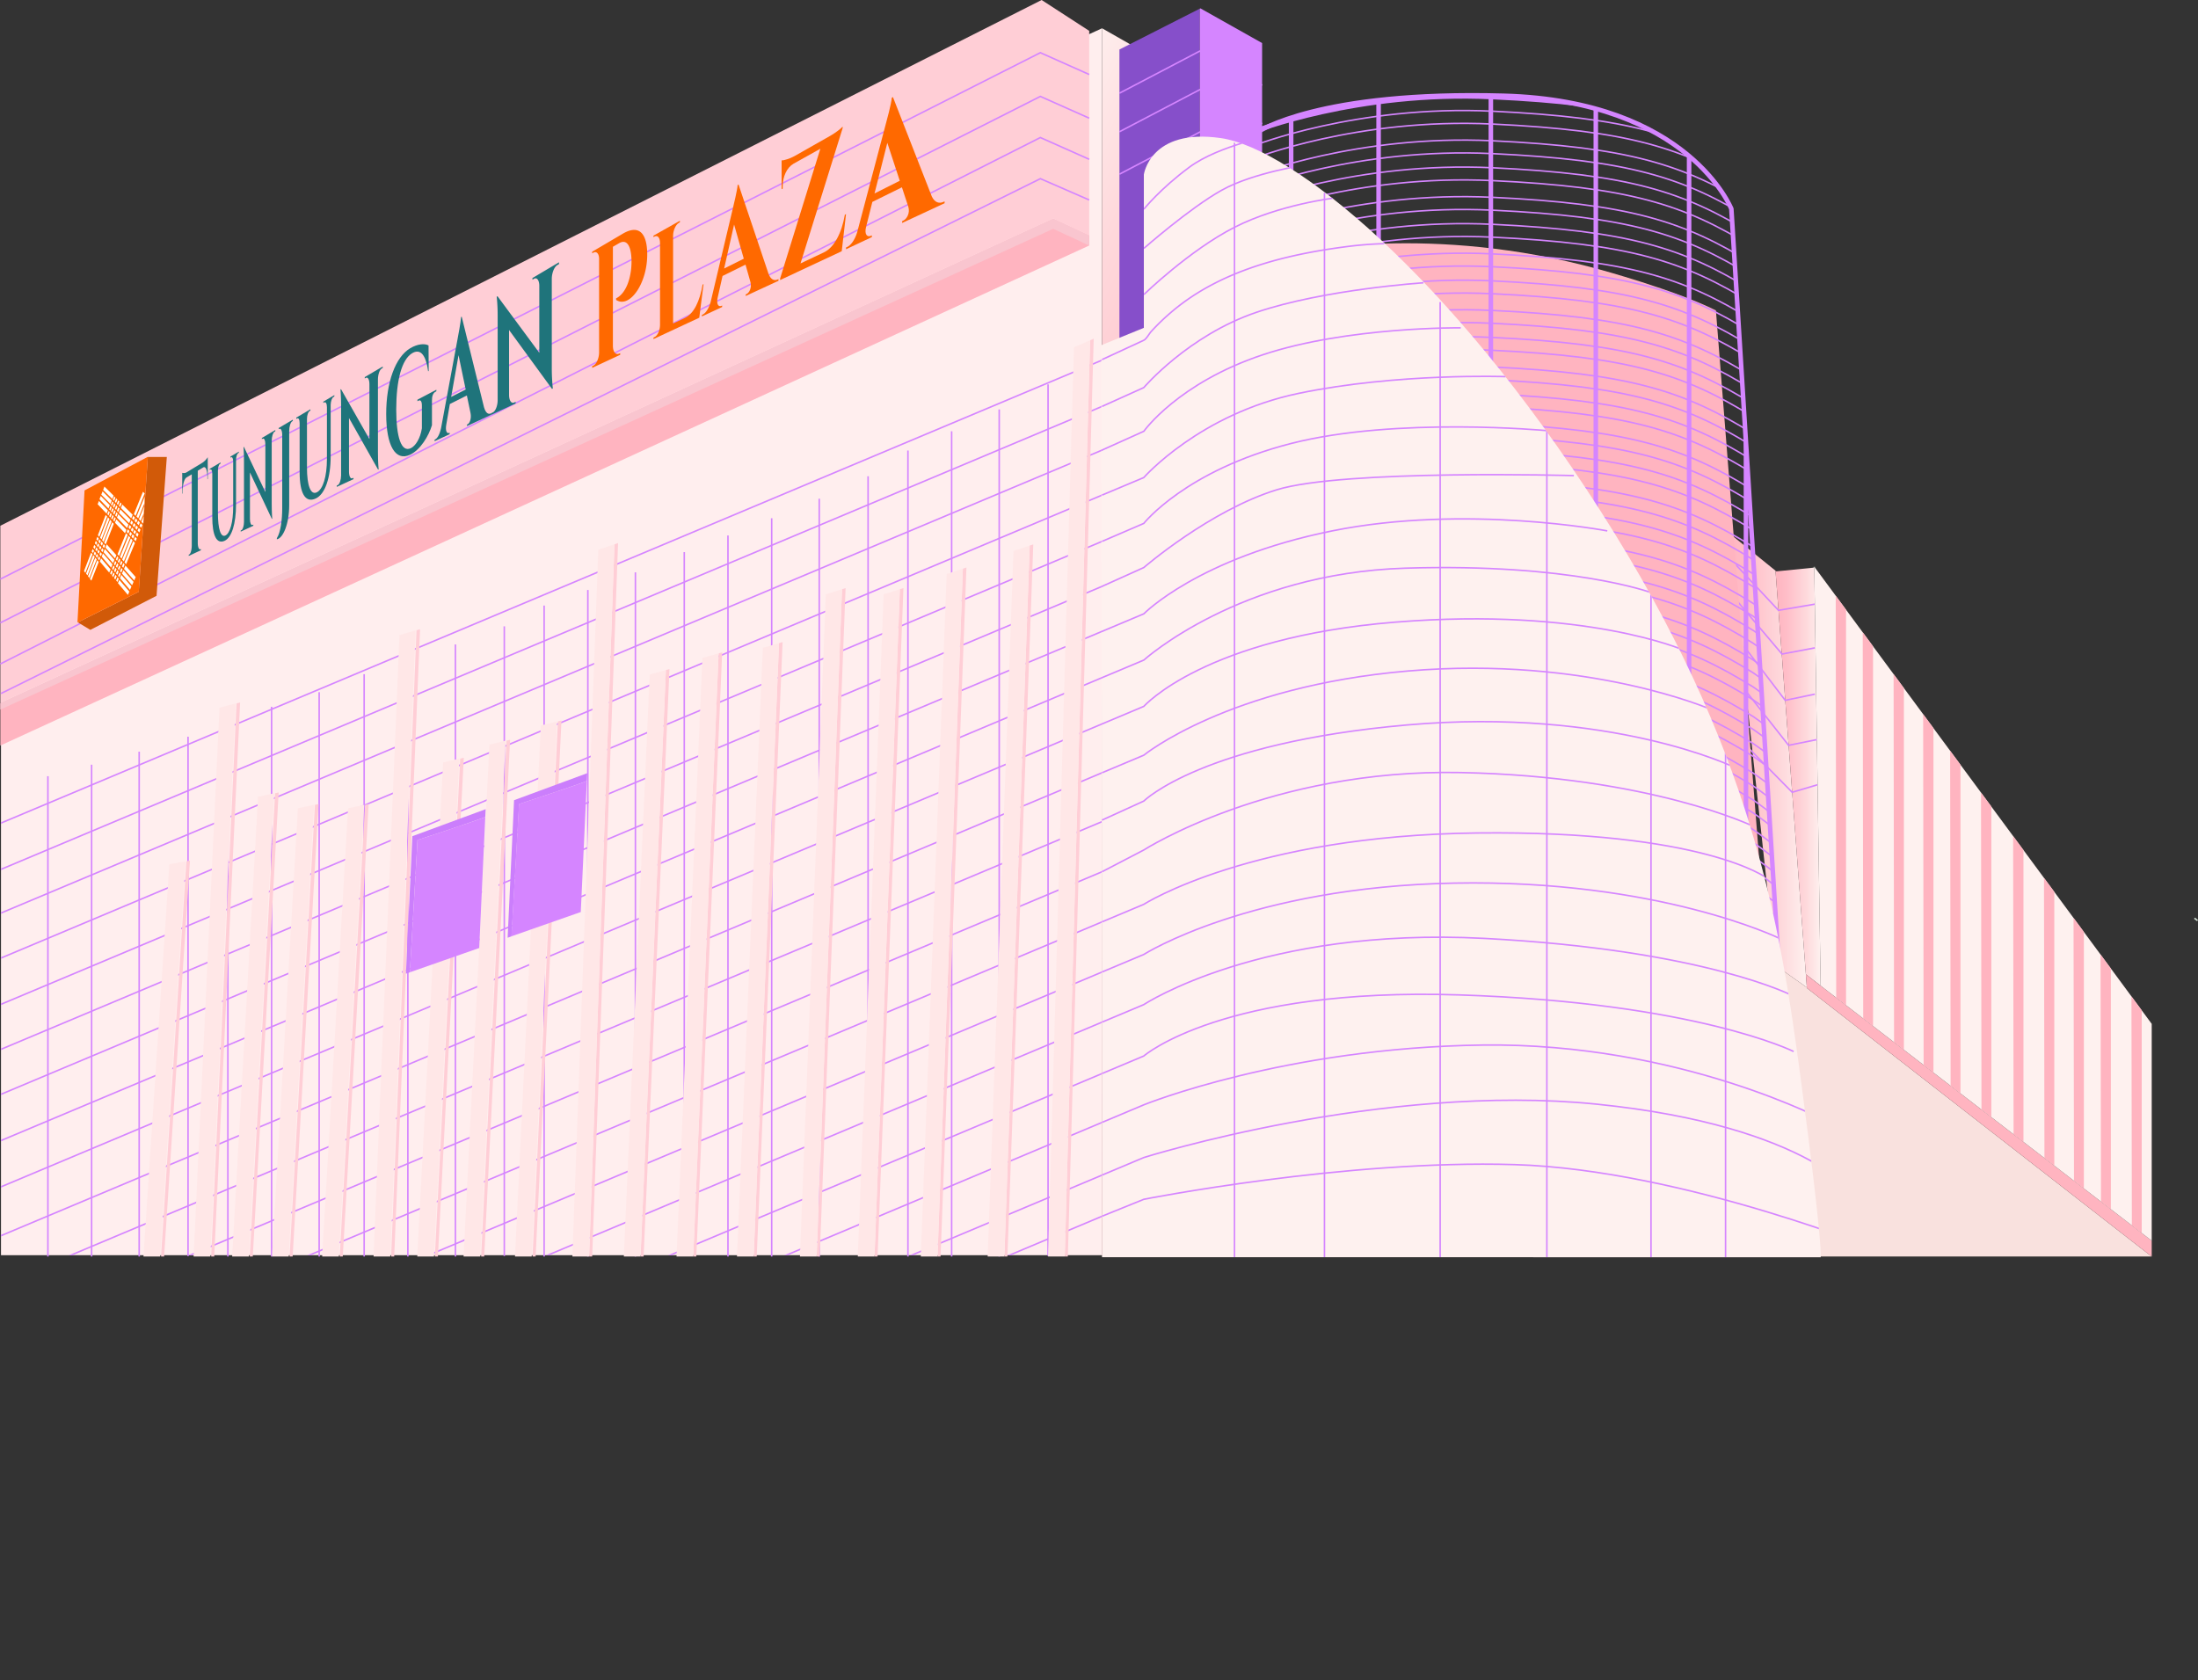 <svg id="tp" xmlns="http://www.w3.org/2000/svg" xmlns:xlink="http://www.w3.org/1999/xlink" viewBox="0 0 1448.03 1106.96">
  <rect x="0" y="0" width="1448.03" height="1106.96" fill="#333333" stroke="none"/>
  <defs>
    <style>
      .cls-1,
      .cls-15,
      .cls-2,
      .cls-5 {
        fill: none;
      }

      .cls-2 {
        stroke: #cfdbcf;
      }

      .cls-15,
      .cls-2,
      .cls-5 {
        stroke-miterlimit: 10;
      }

      .cls-3 {
        fill: url(#linear-gradient);
      }

      .cls-4 {
        fill: url(#linear-gradient-2);
      }

      .cls-15,
      .cls-5 {
        stroke: #d585ff;
      }

      .cls-6 {
        fill: #fee;
      }

      .cls-7 {
        clip-path: url(#clip-path);
      }

      .cls-8 {
        fill: #ffced6;
      }

      .cls-9 {
        fill: #ffe7e7;
      }

      .cls-10 {
        fill: #cb7efc;
      }

      .cls-11 {
        fill: #d585ff;
      }

      .cls-12 {
        fill: #f9e1de;
      }

      .cls-13 {
        fill: #ffb4c0;
      }

      .cls-14 {
        clip-path: url(#clip-path-2);
      }

      .cls-15 {
        stroke-width: 3px;
      }

      .cls-16 {
        fill: url(#linear-gradient-3);
      }

      .cls-17 {
        fill: #864fca;
      }

      .cls-18 {
        fill: #fef1ef;
      }

      .cls-19 {
        fill: #f9c5cf;
      }

      .cls-20 {
        fill: #1f747b;
      }

      .cls-21 {
        fill: #ff6900;
      }

      .cls-22 {
        fill: #d15a09;
      }

      .cls-23 {
        clip-path: url(#clip-path-3);
      }

      .cls-24 {
        fill: #fff;
      }

      .cls-25 {
        clip-path: url(#clip-path-4);
      }

      .cls-26 {
        clip-path: url(#clip-path-5);
      }
    </style>
    <linearGradient id="linear-gradient" x1="1138.9" y1="500.82" x2="1190.35" y2="500.82" gradientUnits="userSpaceOnUse">
      <stop offset="0" stop-color="#ffb4c0" />
      <stop offset="0.25" stop-color="#ffbec8" />
      <stop offset="0.68" stop-color="#fed9dc" />
      <stop offset="1" stop-color="#fef1ef" />
    </linearGradient>
    <linearGradient id="linear-gradient-2" x1="1169.69" y1="511.69" x2="1199.42" y2="511.69" xlink:href="#linear-gradient"
    />
    <clipPath id="clip-path">
      <polygon class="cls-1" points="726.03 18.63 726.03 827.01 0.65 827.01 0.65 350.62 726.03 18.63" />
    </clipPath>
    <clipPath id="clip-path-2">
      <path class="cls-1" d="M823,86.81S863.51,59.71,987.5,63.1s152.4,74.52,152.4,74.52l42.43,666.47h-367Z" />
    </clipPath>
    <linearGradient id="linear-gradient-3" x1="763.78" y1="441.54" x2="555.44" y2="338.22" xlink:href="#linear-gradient"
    />
    <clipPath id="clip-path-3">
      <polygon class="cls-1" points="91.29 398.79 53.98 401.65 58.6 319.58 96.55 305.59 91.29 398.79" />
    </clipPath>
    <clipPath id="clip-path-4">
      <path class="cls-1" d="M725.61,227.4,753.56,216V115s4.23-30.77,50.81-24,150.33,89.35,250.27,246S1172.36,605.54,1186.75,714s12.71,114.33,12.71,114.33H726Z"
      />
    </clipPath>
    <clipPath id="clip-path-5">
      <polygon class="cls-1" points="1417.54 674.57 1417.54 817.46 1199.42 649.43 1195.23 373.96 1195.65 373.91 1417.54 674.57"
      />
    </clipPath>
  </defs>
  <title>Asset 4</title>
  <g id="Layer_2" data-name="Layer 2">
    <g id="Layer_1-2" data-name="Layer 1">
      <line class="cls-2" x1="1447.73" y1="606.54" x2="1445.69" y2="604.95" />
      <polygon class="cls-3" points="1190.35 650.6 1169.79 636.11 1138.9 351.05 1169.69 376 1190.35 650.6" />
      <polygon class="cls-4" points="1199.42 649.43 1189.69 641.95 1169.69 376 1170.24 376.45 1195.23 373.96 1199.42 649.43"
      />
      <polyline class="cls-5" points="1138.48 366.71 1171.65 402.12 1195.6 398.05" />
      <polyline class="cls-5" points="1143.99 395.51 1173.96 430.92 1195.6 426.85" />
      <polyline class="cls-5" points="1149.07 426 1176.09 461.41 1195.6 457.34" />
      <polyline class="cls-5" points="1150.76 456.06 1178.31 491.05 1198.19 487.03" />
      <polyline class="cls-5" points="1197.34 517.04 1180.67 521.99 1150.34 491.21" />
      <polygon class="cls-6" points="726.03 18.63 726.03 827.01 0.65 827.01 0.65 350.62 726.03 18.63" />
      <g class="cls-7">
        <line class="cls-5" x1="753.56" y1="225.7" x2="0.23" y2="542.45" />
        <line class="cls-5" x1="753.56" y1="256.19" x2="0.23" y2="572.94" />
        <line class="cls-5" x1="753.56" y1="284.99" x2="0.23" y2="601.73" />
        <line class="cls-5" x1="753.56" y1="314.63" x2="0.23" y2="631.38" />
        <line class="cls-5" x1="753.56" y1="345.12" x2="0.23" y2="661.86" />
        <line class="cls-5" x1="753.56" y1="374.76" x2="0.23" y2="691.51" />
        <line class="cls-5" x1="753.56" y1="404.4" x2="0.23" y2="721.15" />
        <line class="cls-5" x1="753.56" y1="434.89" x2="0.23" y2="751.64" />
        <line class="cls-5" x1="753.56" y1="465.38" x2="0.23" y2="782.13" />
        <line class="cls-5" x1="753.56" y1="497.56" x2="0.23" y2="814.31" />
        <line class="cls-5" x1="753.56" y1="529.75" x2="0.23" y2="846.49" />
        <line class="cls-5" x1="753.56" y1="562.78" x2="0.23" y2="879.52" />
        <line class="cls-5" x1="753.56" y1="595.81" x2="0.23" y2="912.55" />
        <line class="cls-5" x1="753.56" y1="628.84" x2="0.23" y2="945.58" />
        <line class="cls-5" x1="753.56" y1="661.86" x2="0.23" y2="978.61" />
        <line class="cls-5" x1="753.56" y1="695.74" x2="0.23" y2="1012.49" />
        <line class="cls-5" x1="753.56" y1="727.92" x2="0.23" y2="1044.67" />
        <line class="cls-5" x1="753.56" y1="762.65" x2="0.23" y2="1079.39" />
        <line class="cls-5" x1="753.56" y1="789.75" x2="0.23" y2="1106.5" />
      </g>
      <line class="cls-5" x1="690.46" y1="253.23" x2="690.46" y2="827.44" />
      <line class="cls-5" x1="658.28" y1="269.74" x2="658.28" y2="827.86" />
      <line class="cls-5" x1="626.94" y1="284.14" x2="626.94" y2="827.86" />
      <line class="cls-5" x1="598.15" y1="296.84" x2="598.15" y2="827.86" />
      <line class="cls-5" x1="571.89" y1="313.78" x2="571.89" y2="827.48" />
      <line class="cls-5" x1="539.71" y1="328.56" x2="539.71" y2="827.86" />
      <line class="cls-5" x1="508.38" y1="341.44" x2="508.38" y2="827.86" />
      <line class="cls-5" x1="479.58" y1="352.8" x2="479.58" y2="827.86" />
      <line class="cls-5" x1="450.79" y1="363.75" x2="450.79" y2="827.52" />
      <line class="cls-5" x1="418.6" y1="377.09" x2="418.6" y2="827.86" />
      <line class="cls-5" x1="387.27" y1="388.72" x2="387.27" y2="827.86" />
      <line class="cls-5" x1="358.47" y1="398.98" x2="358.47" y2="827.86" />
      <line class="cls-5" x1="332.22" y1="412.66" x2="332.22" y2="827.55" />
      <line class="cls-5" x1="300.03" y1="424.59" x2="300.03" y2="827.86" />
      <line class="cls-5" x1="268.7" y1="434.99" x2="268.7" y2="827.86" />
      <line class="cls-5" x1="239.9" y1="444.17" x2="239.9" y2="827.86" />
      <line class="cls-5" x1="210.26" y1="456.06" x2="210.26" y2="827.86" />
      <line class="cls-5" x1="178.93" y1="465.66" x2="178.93" y2="827.86" />
      <line class="cls-5" x1="150.13" y1="474.12" x2="150.13" y2="827.86" />
      <line class="cls-5" x1="123.88" y1="485.4" x2="123.88" y2="827.61" />
      <line class="cls-5" x1="91.69" y1="495.24" x2="91.69" y2="827.86" />
      <line class="cls-5" x1="60.36" y1="503.82" x2="60.36" y2="827.86" />
      <line class="cls-5" x1="31.56" y1="511.4" x2="31.56" y2="827.86" />
      <polygon class="cls-8" points="636.68 373.91 619.64 827.86 617.63 827.86 634.33 374.68 636.68 373.91" />
      <polygon class="cls-8" points="680.72 358.67 663.68 827.86 661.67 827.86 678.37 359.46 680.72 358.67" />
      <polygon class="cls-8" points="595.18 387.46 578.14 827.86 576.13 827.86 592.83 388.2 595.18 387.46" />
      <polygon class="cls-8" points="557.07 387.46 540.03 827.86 538.02 827.86 554.72 388.2 557.07 387.46" />
      <polygon class="cls-8" points="515.57 423.03 498.53 827.86 496.52 827.86 513.22 423.71 515.57 423.03" />
      <polygon class="cls-8" points="475.77 429.81 458.73 827.86 456.71 827.86 473.42 430.48 475.77 429.81" />
      <polygon class="cls-8" points="441.05 440.82 424.01 827.86 421.99 827.86 438.69 441.47 441.05 440.82" />
      <polygon class="cls-8" points="369.9 474.7 352.87 827.86 350.85 827.86 367.55 475.29 369.9 474.7" />
      <polygon class="cls-8" points="336.03 487.4 318.99 827.86 316.97 827.86 333.67 487.97 336.03 487.4" />
      <polygon class="cls-8" points="305.54 499.26 288.5 827.86 286.48 827.86 303.19 499.81 305.54 499.26" />
      <polygon class="cls-8" points="242.87 529.75 225.83 827.86 223.81 827.86 240.51 530.25 242.87 529.75" />
      <polygon class="cls-8" points="125.15 567.01 108.11 827.86 106.09 827.86 122.79 567.45 125.15 567.01" />
      <polygon class="cls-8" points="209.84 529.75 192.8 827.86 190.78 827.86 207.48 530.25 209.84 529.75" />
      <polygon class="cls-8" points="183.58 522.12 166.54 827.86 164.53 827.86 181.23 522.64 183.58 522.12" />
      <polygon class="cls-8" points="407.17 357.82 390.13 827.86 388.11 827.86 404.81 358.61 407.17 357.82" />
      <polygon class="cls-8" points="720.53 223.16 703.49 827.86 701.47 827.86 718.17 224.18 720.53 223.16" />
      <polygon class="cls-8" points="276.74 414.56 259.7 827.86 257.69 827.86 274.39 415.26 276.74 414.56" />
      <polygon class="cls-8" points="158.18 462.84 141.14 827.86 139.12 827.86 155.82 463.45 158.18 462.84" />
      <polygon class="cls-9" points="634.33 374.68 617.63 827.86 606.62 827.86 623.66 378.15 634.33 374.68" />
      <polygon class="cls-9" points="678.37 359.46 661.67 827.86 650.66 827.86 667.7 363.05 678.37 359.46" />
      <polygon class="cls-9" points="592.83 388.2 576.13 827.86 565.12 827.86 582.16 391.57 592.83 388.2" />
      <polygon class="cls-9" points="554.72 388.2 538.02 827.86 527.01 827.86 544.05 391.57 554.72 388.2" />
      <polygon class="cls-9" points="513.22 423.71 496.52 827.86 485.51 827.86 502.55 426.81 513.22 423.71" />
      <polygon class="cls-9" points="473.42 430.48 456.71 827.86 445.7 827.86 462.74 433.52 473.42 430.48" />
      <polygon class="cls-9" points="438.69 441.47 421.99 827.86 410.98 827.86 428.02 444.43 438.69 441.47" />
      <polygon class="cls-9" points="366.99 475.29 350.28 827.86 339.27 827.86 356.31 477.99 366.99 475.29" />
      <polygon class="cls-9" points="333.11 487.97 316.41 827.86 305.4 827.86 322.44 490.58 333.11 487.97" />
      <polygon class="cls-9" points="302.62 499.81 285.92 827.86 274.91 827.86 291.95 502.32 302.62 499.81" />
      <polygon class="cls-9" points="239.95 530.25 223.25 827.86 212.24 827.86 229.28 532.53 239.95 530.25" />
      <polygon class="cls-9" points="122.23 567.45 105.53 827.86 94.52 827.86 111.56 569.44 122.23 567.45" />
      <polygon class="cls-9" points="206.92 530.25 190.22 827.86 179.21 827.86 196.25 532.53 206.92 530.25" />
      <polygon class="cls-9" points="180.66 522.64 163.96 827.86 152.95 827.86 169.99 524.98 180.66 522.64" />
      <polygon class="cls-9" points="404.81 358.61 388.11 827.86 377.1 827.86 394.14 362.21 404.81 358.61" />
      <polygon class="cls-9" points="718.17 224.18 701.47 827.86 690.46 827.86 707.5 228.8 718.17 224.18" />
      <polygon class="cls-9" points="273.82 415.26 257.12 827.86 246.11 827.86 263.15 418.42 273.82 415.26" />
      <polygon class="cls-9" points="155.26 463.45 138.56 827.86 127.55 827.86 144.59 466.25 155.26 463.45" />
      <path class="cls-10" d="M386.84,509.42l-.23,5.14C377.81,518,342,529.75,342,529.75l-5,87.17-2.58.91,4.24-90.62Z" />
      <path class="cls-11" d="M386.61,514.56l-4,86.33-45.7,16,5-87.17S377.81,518,386.61,514.56Z" />
      <path class="cls-10" d="M319.94,533.13l-.24,5.14c-8.8,3.46-44.65,15.19-44.65,15.19L270,640.63l-2.57.91,4.23-90.62Z"
      />
      <path class="cls-11" d="M319.7,538.27l-4,86.33-45.7,16,5.05-87.17S310.9,541.73,319.7,538.27Z" />
      <polygon class="cls-12" points="1417.48 827.86 1190.57 827.86 1169.79 636.11 1190.35 650.6 1190.37 650.98 1417.48 827.86"
      />
      <path class="cls-13" d="M855.19,166.42s87.23-19.48,198.18,11c0,0,50,13.55,77.06,27.1l32.19,408.21H870.43Z" />
      <g class="cls-14">
        <path class="cls-15" d="M825.62,86.81s68.19-27.1,157.5-22.87S1108.93,79.19,1155,108c0,0,21.13,14.4,35.53,29.64" />
        <path class="cls-5" d="M825.62,96.12S893.81,69,983.12,73.26s125.81,15.24,171.91,44c0,0,21.13,14.4,35.53,29.64" />
        <path class="cls-5" d="M825.62,104.59s68.19-27.1,157.5-22.86S1108.93,97,1155,125.77c0,0,21.13,14.39,35.53,29.64"
        />
        <path class="cls-5" d="M825.62,115.6s68.19-27.1,157.5-22.86,125.81,15.24,171.91,44c0,0,21.13,14.39,35.53,29.64" />
        <path class="cls-5" d="M825.62,124.07s68.19-27.1,157.5-22.86,125.81,15.24,171.91,44c0,0,21.13,14.39,35.53,29.64"
        />
        <path class="cls-5" d="M825.62,133.39s68.19-27.1,157.5-22.87,125.81,15.25,171.91,44c0,0,21.13,14.4,35.53,29.64" />
        <path class="cls-5" d="M825.62,141.86s68.19-27.1,157.5-22.87,125.81,15.25,171.91,44c0,0,21.13,14.4,35.53,29.64" />
        <path class="cls-5" d="M825.62,152.87s68.19-27.1,157.5-22.87,125.81,15.25,171.91,44c0,0,21.13,14.4,35.53,29.64" />
        <path class="cls-5" d="M825.62,161.34s68.19-27.1,157.5-22.87,125.81,15.25,171.91,44c0,0,21.13,14.4,35.53,29.64" />
        <path class="cls-5" d="M825.62,170.65s68.19-27.1,157.5-22.86,125.81,15.24,171.91,44c0,0,21.13,14.39,35.53,29.64"
        />
        <path class="cls-5" d="M825.62,179.12s68.19-27.1,157.5-22.86,125.81,15.24,171.91,44c0,0,21.13,14.39,35.53,29.64"
        />
        <path class="cls-5" d="M825.62,190.13s68.19-27.1,157.5-22.86,125.81,15.24,171.91,44c0,0,21.13,14.39,35.53,29.64"
        />
        <path class="cls-5" d="M825.62,198.6s68.19-27.1,157.5-22.86,125.81,15.24,171.91,44c0,0,21.13,14.4,35.53,29.65" />
        <path class="cls-5" d="M825.62,207.92s68.19-27.1,157.5-22.87,125.81,15.25,171.91,44c0,0,21.13,14.4,35.53,29.64" />
        <path class="cls-5" d="M825.62,216.39s68.19-27.1,157.5-22.87,125.81,15.24,171.91,44c0,0,21.13,14.4,35.53,29.64" />
        <path class="cls-5" d="M825.62,227.4s68.19-27.1,157.5-22.87,125.81,15.24,171.91,44c0,0,21.13,14.4,35.53,29.64" />
        <path class="cls-5" d="M825.62,235.87s68.19-27.11,157.5-22.87,125.81,15.24,171.91,44c0,0,21.13,14.4,35.53,29.64"
        />
        <path class="cls-5" d="M825.62,245.18s68.19-27.1,157.5-22.86,125.81,15.24,171.91,44c0,0,21.13,14.39,35.53,29.64"
        />
        <path class="cls-5" d="M825.62,253.65s68.19-27.1,157.5-22.87,125.81,15.25,171.91,44c0,0,21.13,14.4,35.53,29.65" />
        <path class="cls-5" d="M825.62,264.66s68.19-27.1,157.5-22.87,125.81,15.25,171.91,44c0,0,21.13,14.4,35.53,29.65" />
        <path class="cls-5" d="M825.62,273.13s68.19-27.1,157.5-22.87,125.81,15.25,171.91,44c0,0,21.13,14.4,35.53,29.65" />
        <path class="cls-5" d="M825.62,282.45s68.19-27.1,157.5-22.87,125.81,15.24,171.91,44c0,0,21.13,14.4,35.53,29.64" />
        <path class="cls-5" d="M825.62,290.92s68.19-27.11,157.5-22.87,125.81,15.24,171.91,44c0,0,21.13,14.4,35.53,29.64"
        />
        <path class="cls-5" d="M825.62,301.93s68.19-27.11,157.5-22.87,125.81,15.24,171.91,44c0,0,21.13,14.4,35.53,29.64"
        />
        <path class="cls-5" d="M825.62,310.39s68.19-27.1,157.5-22.86,125.81,15.24,171.91,44c0,0,21.13,14.4,35.53,29.64" />
        <path class="cls-5" d="M825.62,319.71s68.19-27.1,157.5-22.87,125.81,15.25,171.91,44c0,0,21.13,14.4,35.53,29.65" />
        <path class="cls-5" d="M825.62,328.18s68.19-27.1,157.5-22.87,125.81,15.25,171.91,44c0,0,21.13,14.4,35.53,29.64" />
        <path class="cls-5" d="M825.62,339.19s68.19-27.1,157.5-22.87,125.81,15.25,171.91,44c0,0,21.13,14.4,35.53,29.64" />
        <path class="cls-5" d="M825.62,347.66s68.19-27.1,157.5-22.87,125.81,15.25,171.91,44c0,0,21.13,14.4,35.53,29.64" />
        <path class="cls-5" d="M825.62,357s68.19-27.11,157.5-22.87,125.81,15.24,171.91,44c0,0,21.13,14.4,35.53,29.64" />
        <path class="cls-5" d="M825.62,365.44s68.19-27.1,157.5-22.86,125.81,15.24,171.91,44c0,0,21.13,14.39,35.53,29.64"
        />
        <path class="cls-5" d="M825.62,376.45s68.19-27.1,157.5-22.86,125.81,15.24,171.91,44c0,0,21.13,14.39,35.53,29.64"
        />
        <path class="cls-5" d="M825.62,384.92s68.19-27.1,157.5-22.86,125.81,15.24,171.91,44c0,0,21.13,14.39,35.53,29.64"
        />
        <path class="cls-5" d="M825.62,394.24s68.19-27.1,157.5-22.87,125.81,15.25,171.91,44c0,0,21.13,14.4,35.53,29.64" />
        <path class="cls-5" d="M825.62,402.71s68.19-27.1,157.5-22.87,125.81,15.25,171.91,44c0,0,21.13,14.4,35.53,29.64" />
        <path class="cls-5" d="M825.62,413.72s68.19-27.1,157.5-22.87,125.81,15.25,171.91,44c0,0,21.13,14.4,35.53,29.64" />
        <path class="cls-5" d="M825.62,422.19s68.19-27.1,157.5-22.87,125.81,15.25,171.91,44c0,0,21.13,14.4,35.53,29.64" />
        <path class="cls-5" d="M825.62,431.5s68.19-27.1,157.5-22.86,125.81,15.24,171.91,44c0,0,21.13,14.39,35.53,29.64" />
        <path class="cls-5" d="M825.62,440s68.19-27.1,157.5-22.86,125.81,15.24,171.91,44c0,0,21.13,14.39,35.53,29.64" />
        <path class="cls-5" d="M825.62,451s68.19-27.1,157.5-22.86,125.81,15.24,171.91,44c0,0,21.13,14.39,35.53,29.64" />
        <path class="cls-5" d="M825.62,459.45s68.19-27.1,157.5-22.86,125.81,15.24,171.91,44c0,0,21.13,14.4,35.53,29.65" />
        <path class="cls-5" d="M825.62,468.77s68.19-27.1,157.5-22.87,125.81,15.25,171.91,44c0,0,21.13,14.4,35.53,29.64" />
        <path class="cls-5" d="M825.62,477.24s68.19-27.1,157.5-22.87,125.81,15.24,171.91,44c0,0,21.13,14.4,35.53,29.64" />
        <path class="cls-5" d="M825.62,488.25s68.19-27.1,157.5-22.87,125.81,15.24,171.91,44c0,0,21.13,14.4,35.53,29.64" />
        <path class="cls-5" d="M825.62,496.72s68.19-27.11,157.5-22.87,125.81,15.24,171.91,44c0,0,21.13,14.4,35.53,29.64"
        />
        <path class="cls-5" d="M825.62,506s68.19-27.1,157.5-22.86,125.81,15.24,171.91,44c0,0,21.13,14.39,35.53,29.64" />
        <path class="cls-5" d="M825.62,514.5s68.19-27.1,157.5-22.87,125.81,15.25,171.91,44c0,0,21.13,14.4,35.53,29.65" />
        <path class="cls-5" d="M825.62,525.51s68.19-27.1,157.5-22.87,125.81,15.25,171.91,44c0,0,21.13,14.4,35.53,29.65" />
        <path class="cls-5" d="M825.62,534s68.19-27.1,157.5-22.87,125.81,15.25,171.91,44c0,0,21.13,14.4,35.53,29.65" />
        <path class="cls-5" d="M825.62,543.3s68.19-27.1,157.5-22.87,125.81,15.24,171.91,44c0,0,21.13,14.4,35.53,29.64" />
        <path class="cls-5" d="M825.62,551.77s68.19-27.11,157.5-22.87,125.81,15.24,171.91,44c0,0,21.13,14.4,35.53,29.64"
        />
        <path class="cls-5" d="M825.62,562.78s68.19-27.11,157.5-22.87,125.81,15.24,171.91,44c0,0,21.13,14.4,35.53,29.64"
        />
        <path class="cls-5" d="M825.62,571.24s68.19-27.1,157.5-22.86,125.81,15.24,171.91,44c0,0,21.13,14.4,35.53,29.64" />
        <path class="cls-5" d="M825.62,580.56s68.19-27.1,157.5-22.87,125.81,15.25,171.91,44c0,0,21.13,14.4,35.53,29.65" />
        <path class="cls-5" d="M825.62,589s68.19-27.1,157.5-22.87,125.81,15.25,171.91,44c0,0,21.13,14.4,35.53,29.64" />
        <path class="cls-5" d="M825.62,600s68.19-27.1,157.5-22.87,125.81,15.25,171.91,44c0,0,21.13,14.4,35.53,29.64" />
        <path class="cls-5" d="M825.62,608.51s68.19-27.1,157.5-22.87,125.81,15.25,171.91,44c0,0,21.13,14.4,35.53,29.64" />
        <path class="cls-5" d="M825.62,617.83s68.19-27.11,157.5-22.87S1108.93,610.2,1155,639c0,0,21.13,14.4,35.53,29.64"
        />
        <path class="cls-5" d="M825.62,626.29s68.19-27.1,157.5-22.86,125.81,15.24,171.91,44c0,0,21.13,14.39,35.53,29.64"
        />
        <path class="cls-5" d="M825.62,637.3s68.19-27.1,157.5-22.86,125.81,15.24,171.91,44c0,0,21.13,14.39,35.53,29.64" />
        <path class="cls-5" d="M825.62,645.77s68.19-27.1,157.5-22.86,125.81,15.24,171.91,44c0,0,21.13,14.39,35.53,29.64"
        />
        <path class="cls-5" d="M825.62,655.09s68.19-27.1,157.5-22.87,125.81,15.25,171.91,44c0,0,21.13,14.4,35.53,29.64" />
        <path class="cls-5" d="M825.62,663.56s68.19-27.1,157.5-22.87,125.81,15.25,171.91,44c0,0,21.13,14.4,35.53,29.64" />
        <path class="cls-5" d="M825.62,674.57s68.19-27.1,157.5-22.87,125.81,15.25,171.91,44c0,0,21.13,14.4,35.53,29.64" />
        <line class="cls-15" x1="850.59" y1="78.34" x2="850.59" y2="666.95" />
        <line class="cls-15" x1="908.21" y1="67.33" x2="908.21" y2="655.09" />
        <line class="cls-15" x1="982.16" y1="63.1" x2="982.16" y2="651.7" />
        <line class="cls-15" x1="1051.31" y1="69.87" x2="1051.31" y2="657.63" />
        <line class="cls-15" x1="1112.77" y1="85.12" x2="1112.77" y2="673.72" />
        <line class="cls-15" x1="1150.23" y1="104.59" x2="1150.23" y2="693.2" />
      </g>
      <path class="cls-15" d="M828.93,86.81s39.81-27.1,161.76-23.71,149.91,74.52,149.91,74.52l41.73,666.47h-361Z" />
      <polygon class="cls-16" points="753.56 34.3 753.56 827.01 726.03 827.01 726.03 18.63 753.56 34.3" />
      <polygon class="cls-17" points="790.4 5.72 790.4 204.38 737.47 226.55 737.47 32.61 790.4 5.72" />
      <polygon class="cls-11" points="831.47 28.37 831.47 187.17 790.4 204.38 790.4 5.72 790.82 5.5 831.47 28.37" />
      <polyline class="cls-5" points="737.47 61.4 790.4 33.66 831.47 56.11" />
      <polyline class="cls-5" points="737.47 86.81 790.4 59.07 831.47 81.52" />
      <polyline class="cls-5" points="737.47 114.76 790.4 87.02 831.47 109.46" />
      <path class="cls-18" d="M725.61,227.4,753.56,216V115s4.23-30.77,50.81-24,150.33,89.35,250.27,246S1172.36,605.54,1186.75,714s12.71,114.33,12.71,114.33H726Z"
      />
      <polygon class="cls-13" points="0.23 463.26 693.85 143.98 717.56 154.99 717.56 161.76 0.23 491.21 0.23 463.26" />
      <polygon class="cls-19" points="717.56 155.14 717.56 161.76 693.85 150.75 0.23 467.5 0.23 463.08 693.85 143.98 717.56 155.14"
      />
      <polygon class="cls-8" points="717.56 20.33 717.56 155.14 693.85 143.98 0.23 463.08 0.23 346.39 686.23 0 717.56 20.33"
      />
      <polyline class="cls-5" points="0.23 381.54 685.38 34.72 717.56 49.07" />
      <polyline class="cls-5" points="0.23 410.33 685.38 63.52 717.56 77.86" />
      <polyline class="cls-5" points="0.23 437.43 685.38 90.62 717.56 104.96" />
      <polyline class="cls-5" points="0.65 456.91 685.4 117.72 717.56 131.75" />
      <path class="cls-20" d="M136.89,315.57l-.27.15v-1c0-5-1.06-7.64-2.73-6.76l-3.6,2.16v47.53c0,2.78.78,4.66,1.71,4.23l.34-.16v.81l-8,3.73v-.8l.33-.15c.89-.42,1.62-2.94,1.66-5.69V312.52l-3.48,2.08c-1.56,1.06-2.54,4.78-2.54,9.59v.93l-.26.16V311.52a3.61,3.61,0,0,0,3-.4l10.58-6.44a12,12,0,0,0,3.23-3.46Z"
      />
      <path class="cls-20" d="M157.33,297.55v.76l-.44.26c-.74.44-1.35,2.29-1.4,4.41v29.54c0,12.47-2.83,21.61-7.48,23.77-5.4,2.5-8.16-3.7-8.16-15.63V312.24c0-2.1-.59-3.28-1.29-2.86l-.4.23v-.72l7.14-4.22v.74l-.41.24c-.71.42-1.29,2.24-1.32,4.32v28.15c0,10.49,1.87,16.13,4.91,14.7s5.13-8.73,5.14-18.88v-29.8c0-2.1-.64-3.26-1.38-2.83l-.42.25v-.75Z"
      />
      <path class="cls-20" d="M181.37,283.33v.81l-.55.32c-1,.59-1.79,3.19-1.82,5.87v41.36c0,6,.34,10.06.34,10.06l-.27.12-14.41-30.6V342c0,2.58.78,4.31,1.71,3.87l.51-.24v.78l-8.3,3.87v-.77l.5-.23c.9-.42,1.64-2.85,1.66-5.43V304c0-5.71-.31-9.41-.31-9.41l.26-.16,14.13,29.76V292.8c0-2.65-.81-4.33-1.78-3.76l-.53.31v-.78Z"
      />
      <path class="cls-20" d="M192.91,276.51v.82l-.39.24c-1.09.64-2,3.45-2,6.32v49c0,12.11-3.94,21.68-8.13,22.43v-.73c2.55-4,3.53-12.26,3.53-19.76V286.57c0-2.82-.89-4.59-1.94-4l-.38.23V282Z"
      />
      <path class="cls-20" d="M220.26,260.34v.87l-.58.34c-1,.58-1.78,2.76-1.84,5.19v33.87c0,14.29-3.72,25-9.8,27.81-7,3.27-10.64-3.6-10.64-17.2V278.81c0-2.38-.76-3.67-1.68-3.13l-.52.3v-.83l9.29-5.49v.85l-.53.31c-.93.55-1.69,2.68-1.73,5.06V308c0,12,2.44,18.27,6.41,16.4,4.13-1.95,6.73-10.4,6.74-22V268.25c0-2.4-.83-3.67-1.81-3.1l-.55.33v-.86Z"
      />
      <path class="cls-20" d="M252.15,241.47v.94l-.73.43c-1.33.78-2.4,3.88-2.44,7v47.81c0,7,.45,11.59.45,11.59l-.35.17-19.16-34v35.37c0,3,1,4.9,2.27,4.32l.68-.32v.89l-11,5.12v-.88l.65-.31c1.2-.56,2.17-3.4,2.2-6.37V267.37c0-6.56-.42-10.77-.42-10.77l.35-.21,18.72,32.9V253.1c0-3.06-1.08-4.91-2.37-4.15l-.7.41v-.9Z"
      />
      <path class="cls-20" d="M286.81,258.16c-1.46.77-2.28,2.81-2.24,5.66v16.34c-2.11,7-7.59,16.26-14.5,19.46-9.5,4.42-15.64-5.83-15.64-26.88,0-20.85,6-37.49,15.89-43.35,4.73-2.81,9.41-3.22,12-1.81l.09,16.85-.37.2c-1.67-12.4-5.84-14.64-10.45-11.95-6.92,4.06-10.55,17.89-10.55,37.12,0,18.29,3.35,28.42,9.57,25.51,3.16-1.5,6.3-6.45,7.33-13.12V267.26c0-2.86-.84-4-2.24-3.28l-.69.36v-1l12.46-6.56v1Z"
      />
      <path class="cls-20" d="M318.87,268.36c1.1,3.78,2.85,4.76,4.36,4.05l.43-.2v1.05l-16,7.45v-1l.43-.2c1.26-.59,2.64-3.59,1.89-7.38l-2.41-11.57-11.21,5.63L294,279.79c-.76,4.38.57,6,1.78,5.48l.41-.19v1l-9.86,4.6v-1l.4-.19c1.29-.61,2.87-3,3.84-7.43l10.82-58.42c.34-1.75,2.23-11.7,2.35-14.75l.43-.25ZM306.8,256.62,302.08,234l-4.85,27.51Z"
      />
      <path class="cls-20" d="M368.25,172.81V174l-1.09.64c-2,1.17-3.58,5.11-3.64,8.9v58.34a128.78,128.78,0,0,0,.68,14.09l-.53.25-28.3-38.78v42.82c0,3.59,1.5,5.8,3.32,4.95l1-.46v1.08l-16,7.48V272.2l.95-.44c1.75-.82,3.18-4.37,3.21-8V208.44a119,119,0,0,0-.61-12.95l.52-.31,27.53,37.25V188.36c0-3.72-1.6-5.81-3.51-4.68l-1,.61v-1.1Z"
      />
      <path class="cls-21" d="M410.38,153.92c10.92-6.36,15.76.32,16,12.79.41,19.67-11.55,36.83-20.5,30.88v-1.05c0-.06,7.55-2.59,9.75-18a46.47,46.47,0,0,0,.4-7c-.18-9.59-3.1-14.23-8.12-11.34l-4.13,2.38v65.27c0,3.87,1.79,6.18,4,5.16l.79-.37v1.12l-18.46,8.61v-1.1l.75-.35c2.08-1,3.78-4.85,3.82-8.7v-61.6c0-3.71-1.83-5.28-3.81-4.13l-.74.43v-1.08Z"
      />
      <path class="cls-21" d="M460.67,209.32,430.51,223.4v-1l.71-.33c2-.92,3.56-4.42,3.6-7.85V160c0-3.39-1.64-5.24-3.6-4.14l-.71.4v-1l17.39-9.8v1l-.74.42c-2,1.15-3.7,4.86-3.73,8.33v57.93l7.68-3.64c6-2.81,9.88-11,11.77-22l.61-.31Z"
      />
      <path class="cls-21" d="M506.39,180.65c1.48,3.71,3.85,4.45,5.89,3.49l.58-.27V185L491.26,195v-1l.58-.27c1.71-.8,3.58-4.09,2.56-7.86l-3.26-11.52L476,181.83l-3.22,14.34c-1,4.62.78,6.12,2.41,5.36l.55-.26v1l-13.32,6.22v-1l.55-.25c1.74-.82,3.86-3.51,5.18-8.21l14.62-61.62c.46-1.84,3-12.35,3.18-15.5l.59-.33ZM490,170.44l-6.38-22.52-6.56,29Z"
      />
      <path class="cls-21" d="M557.35,141.07l-2.82,24.44-40.6,19v-1l26.5-85.51-17.68,9.87c-4.38,2.53-7.13,8.45-7.12,15.11v1.29l-.71.4v-19c1.33.12,5.55-1.14,8.6-2.88L547,89.46c3.07-1.72,7.22-4.83,8.13-6.06v1l-27.76,89.16,15.48-7.32c6.63-3.14,11.69-12.69,13.73-24.78Z"
      />
      <path class="cls-21" d="M613.88,129.46c1.93,4.12,5,4.79,7.65,3.54l.76-.35v1.24l-27.95,13v-1.19l.74-.35c2.21-1,4.62-4.9,3.31-9.12l-4.21-12.82-19.48,9.62-4.13,16.47c-1.32,5.29,1,6.86,3.08,5.89l.71-.34v1.17l-17,8v-1.15l.71-.33c2.22-1,4.93-4.23,6.61-9.63l18.74-70.88c.59-2.13,3.89-14.27,4.09-17.85l.75-.43ZM592.76,119.1l-8.2-25-8.43,33.36Z"
      />
      <polygon class="cls-22" points="109.9 301.08 103.13 392.55 59.51 414.99 51.24 410.03 91.42 389.9 97.39 301.08 109.9 301.08"
      />
      <polygon class="cls-21" points="97.39 301.08 91.42 389.9 51.24 410.03 51.04 409.91 55.7 323.1 97.2 301.08 97.39 301.08"
      />
      <g class="cls-23">
        <polygon class="cls-24" points="74 328.8 67.96 322.78 68.79 320.57 74.86 326.55 74 328.8" />
        <polygon class="cls-24" points="72.73 331.96 66.75 325.9 67.57 323.7 73.59 329.73 72.73 331.96" />
        <polygon class="cls-24" points="71.47 335.05 65.54 328.93 66.36 326.75 72.33 332.83 71.47 335.05" />
        <polygon class="cls-24" points="70.22 338.38 64.33 332.22 65.14 330.06 71.06 336.19 70.22 338.38" />
        <polygon class="cls-24" points="86.45 341.46 79.67 334.69 80.57 332.41 87.39 339.14 86.45 341.46" />
        <polygon class="cls-24" points="85.08 344.71 78.36 337.89 79.25 335.63 86.01 342.42 85.08 344.71" />
        <polygon class="cls-24" points="83.72 347.88 77.06 341.02 77.94 338.77 84.64 345.6 83.72 347.88" />
        <polygon class="cls-24" points="82.36 351.32 75.75 344.4 76.63 342.18 83.27 349.06 82.36 351.32" />
        <polygon class="cls-24" points="75.8 367.97 69.46 360.79 70.31 358.64 76.68 365.79 75.8 367.97" />
        <polygon class="cls-24" points="74.51 371.02 68.22 363.8 69.06 361.67 75.38 368.86 74.51 371.02" />
        <polygon class="cls-24" points="73.23 374 67 366.74 67.83 364.62 74.1 371.85 73.23 374" />
        <polygon class="cls-24" points="71.94 377.24 65.77 369.93 66.59 367.83 72.81 375.11 71.94 377.24" />
        <polygon class="cls-24" points="75.17 330.09 74.38 329.3 75.23 327.08 76.03 327.87 75.17 330.09" />
        <polygon class="cls-24" points="76.46 331.37 75.66 330.57 76.52 328.35 77.32 329.14 76.46 331.37" />
        <polygon class="cls-24" points="77.79 332.7 76.98 331.89 77.85 329.66 78.66 330.46 77.79 332.7" />
        <polygon class="cls-24" points="79.17 334.08 78.35 333.26 79.23 331.02 80.05 331.83 79.17 334.08" />
        <polygon class="cls-24" points="73.91 333.32 73.12 332.52 73.97 330.32 74.76 331.12 73.91 333.32" />
        <polygon class="cls-24" points="75.19 334.62 74.39 333.81 75.25 331.6 76.05 332.4 75.19 334.62" />
        <polygon class="cls-24" points="76.51 335.95 75.7 335.14 76.57 332.93 77.37 333.74 76.51 335.95" />
        <polygon class="cls-24" points="77.87 337.34 77.06 336.52 77.93 334.3 78.75 335.12 77.87 337.34" />
        <polygon class="cls-24" points="72.73 336.43 71.95 335.63 72.79 333.44 73.58 334.24 72.73 336.43" />
        <polygon class="cls-24" points="74 337.74 73.21 336.93 74.06 334.73 74.85 335.54 74 337.74" />
        <polygon class="cls-24" points="75.31 339.09 74.51 338.27 75.37 336.07 76.17 336.88 75.31 339.09" />
        <polygon class="cls-24" points="76.67 340.48 75.86 339.66 76.72 337.45 77.53 338.27 76.67 340.48" />
        <polygon class="cls-24" points="71.49 339.62 70.71 338.81 71.55 336.64 72.33 337.45 71.49 339.62" />
        <polygon class="cls-24" points="72.74 340.93 71.96 340.12 72.8 337.94 73.59 338.75 72.74 340.93" />
        <polygon class="cls-24" points="74.04 342.29 73.25 341.47 74.1 339.28 74.9 340.11 74.04 342.29" />
        <polygon class="cls-24" points="75.39 343.7 74.59 342.87 75.45 340.68 76.25 341.51 75.39 343.7" />
        <polygon class="cls-24" points="68.64 357.59 73.92 344.07 74.95 345.15 69.63 358.7 68.64 357.59" />
        <polygon class="cls-24" points="67.26 355.93 72.5 342.45 73.51 343.52 68.24 357.03 67.26 355.93" />
        <polygon class="cls-24" points="65.93 354.27 71.12 340.84 72.12 341.9 66.9 355.36 65.93 354.27" />
        <polygon class="cls-24" points="64.47 352.68 69.6 339.29 70.59 340.34 65.43 353.75 64.47 352.68" />
        <polygon class="cls-24" points="82.02 370.5 87.79 356.52 88.92 357.7 83.11 371.72 82.02 370.5" />
        <polygon class="cls-24" points="80.5 368.69 86.22 354.75 87.34 355.92 81.59 369.89 80.5 368.69" />
        <polygon class="cls-24" points="79.04 366.89 84.7 353 85.81 354.15 80.11 368.08 79.04 366.89" />
        <polygon class="cls-24" points="77.43 365.14 83.03 351.3 84.12 352.45 78.48 366.32 77.43 365.14" />
        <polygon class="cls-24" points="93.13 343.82 99.28 328.93 100.5 330.04 94.3 344.98 93.13 343.82" />
        <polygon class="cls-24" points="91.5 342.1 97.59 327.26 98.8 328.36 92.66 343.24 91.5 342.1" />
        <polygon class="cls-24" points="89.93 340.39 95.96 325.6 97.15 326.69 91.08 341.51 89.93 340.39" />
        <polygon class="cls-24" points="88.2 338.75 94.17 324.02 95.34 325.09 89.34 339.86 88.2 338.75" />
        <polygon class="cls-24" points="59.26 381.4 64.07 369.1 65.03 370.24 60.19 382.57 59.26 381.4" />
        <polygon class="cls-24" points="57.97 379.67 62.73 367.4 63.68 368.53 58.89 380.82 57.97 379.67" />
        <polygon class="cls-24" points="56.72 377.95 61.44 365.72 62.38 366.84 57.63 379.1 56.72 377.95" />
        <polygon class="cls-24" points="55.34 376.27 60.02 364.08 60.95 365.19 56.24 377.4 55.34 376.27" />
        <polygon class="cls-24" points="67.62 360.07 68.26 358.42 69.24 359.52 68.59 361.17 67.62 360.07" />
        <polygon class="cls-24" points="66.59 362.71 67.23 361.07 68.19 362.17 67.55 363.81 66.59 362.71" />
        <polygon class="cls-24" points="65.53 365.4 66.17 363.77 67.13 364.88 66.49 366.51 65.53 365.4" />
        <polygon class="cls-24" points="64.46 368.14 65.1 366.52 66.05 367.64 65.41 369.26 64.46 368.14" />
        <polygon class="cls-24" points="66.21 358.44 66.85 356.79 67.82 357.88 67.17 359.53 66.21 358.44" />
        <polygon class="cls-24" points="65.19 361.07 65.83 359.43 66.78 360.53 66.14 362.17 65.19 361.07" />
        <polygon class="cls-24" points="64.15 363.75 64.78 362.13 65.73 363.23 65.1 364.85 64.15 363.75" />
        <polygon class="cls-24" points="63.09 366.48 63.72 364.87 64.66 365.98 64.03 367.59 63.09 366.48" />
        <polygon class="cls-24" points="64.86 356.94 65.49 355.31 66.44 356.38 65.81 358.03 64.86 356.94" />
        <polygon class="cls-24" points="63.84 359.56 64.47 357.94 65.42 359.02 64.79 360.65 63.84 359.56" />
        <polygon class="cls-24" points="62.81 362.24 63.44 360.62 64.38 361.71 63.75 363.33 62.81 362.24" />
        <polygon class="cls-24" points="61.76 364.96 62.38 363.35 63.32 364.45 62.69 366.06 61.76 364.96" />
        <polygon class="cls-24" points="63.48 355.35 64.11 353.71 65.05 354.78 64.42 356.42 63.48 355.35" />
        <polygon class="cls-24" points="62.48 357.96 63.1 356.34 64.04 357.41 63.41 359.04 62.48 357.96" />
        <polygon class="cls-24" points="61.46 360.63 62.08 359.01 63.01 360.09 62.38 361.71 61.46 360.63" />
        <polygon class="cls-24" points="60.41 363.34 61.03 361.74 61.95 362.82 61.34 364.43 60.41 363.34" />
        <polygon class="cls-24" points="88.44 382.44 81.71 374.82 82.63 372.61 89.39 380.2 88.44 382.44" />
        <polygon class="cls-24" points="87.04 385.58 80.37 377.92 81.28 375.73 87.99 383.36 87.04 385.58" />
        <polygon class="cls-24" points="85.65 388.64 79.05 380.93 79.94 378.76 86.59 386.43 85.65 388.64" />
        <polygon class="cls-24" points="84.26 391.96 77.71 384.21 78.61 382.06 85.19 389.78 84.26 391.96" />
        <polygon class="cls-24" points="77.12 369.5 76.31 368.58 77.18 366.44 77.99 367.35 77.12 369.5" />
        <polygon class="cls-24" points="78.43 370.99 77.61 370.06 78.49 367.91 79.31 368.83 78.43 370.99" />
        <polygon class="cls-24" points="79.79 372.53 78.97 371.6 79.85 369.43 80.68 370.37 79.79 372.53" />
        <polygon class="cls-24" points="81.2 374.13 80.37 373.18 81.26 371.01 82.1 371.96 81.2 374.13" />
        <polygon class="cls-24" points="75.83 372.63 75.03 371.71 75.89 369.58 76.7 370.5 75.83 372.63" />
        <polygon class="cls-24" points="77.13 374.13 76.32 373.2 77.19 371.06 78.01 371.99 77.13 374.13" />
        <polygon class="cls-24" points="78.48 375.68 77.66 374.74 78.54 372.59 79.36 373.53 78.48 375.68" />
        <polygon class="cls-24" points="79.88 377.29 79.05 376.34 79.94 374.18 80.77 375.13 79.88 377.29" />
        <polygon class="cls-24" points="74.63 375.65 73.83 374.72 74.69 372.6 75.49 373.53 74.63 375.65" />
        <polygon class="cls-24" points="75.92 377.16 75.11 376.22 75.98 374.09 76.79 375.03 75.92 377.16" />
        <polygon class="cls-24" points="77.26 378.72 76.44 377.77 77.32 375.64 78.14 376.58 77.26 378.72" />
        <polygon class="cls-24" points="78.64 380.33 77.82 379.38 78.7 377.24 79.53 378.19 78.64 380.33" />
        <polygon class="cls-24" points="73.36 378.74 72.57 377.8 73.42 375.7 74.22 376.63 73.36 378.74" />
        <polygon class="cls-24" points="74.64 380.25 73.84 379.31 74.7 377.2 75.5 378.14 74.64 380.25" />
        <polygon class="cls-24" points="75.97 381.82 75.16 380.87 76.03 378.75 76.84 379.7 75.97 381.82" />
        <polygon class="cls-24" points="77.34 383.44 76.53 382.48 77.4 380.36 78.22 381.32 77.34 383.44" />
        <polygon class="cls-24" points="85.28 349.82 84.57 351.59 83.48 350.46 84.2 348.7 85.28 349.82" />
        <polygon class="cls-24" points="86.44 346.98 85.72 348.75 84.63 347.63 85.35 345.86 86.44 346.98" />
        <polygon class="cls-24" points="87.64 344.03 86.91 345.82 85.81 344.71 86.53 342.93 87.64 344.03" />
        <polygon class="cls-24" points="88.87 341 88.14 342.8 87.03 341.69 87.76 339.9 88.87 341" />
        <polygon class="cls-24" points="86.89 351.51 86.16 353.28 85.07 352.14 85.79 350.38 86.89 351.51" />
        <polygon class="cls-24" points="88.06 348.65 87.33 350.43 86.22 349.3 86.95 347.52 88.06 348.65" />
        <polygon class="cls-24" points="89.27 345.7 88.53 347.49 87.42 346.37 88.15 344.58 89.27 345.7" />
        <polygon class="cls-24" points="90.51 342.65 89.77 344.46 88.65 343.34 89.39 341.54 90.51 342.65" />
        <polygon class="cls-24" points="88.47 353.09 87.74 354.87 86.63 353.72 87.36 351.94 88.47 353.09" />
        <polygon class="cls-24" points="89.65 350.22 88.92 352.01 87.8 350.87 88.53 349.08 89.65 350.22" />
        <polygon class="cls-24" points="90.87 347.26 90.13 349.06 89.01 347.92 89.74 346.13 90.87 347.26" />
        <polygon class="cls-24" points="92.13 344.2 91.39 346.01 90.25 344.88 91 343.07 92.13 344.2" />
        <polygon class="cls-24" points="90.11 354.82 89.37 356.6 88.25 355.43 88.98 353.66 90.11 354.82" />
        <polygon class="cls-24" points="91.3 351.94 90.56 353.73 89.43 352.57 90.17 350.78 91.3 351.94" />
        <polygon class="cls-24" points="92.54 348.96 91.79 350.77 90.65 349.62 91.39 347.82 92.54 348.96" />
        <polygon class="cls-24" points="93.81 345.89 93.06 347.71 91.91 346.57 92.66 344.75 93.81 345.89" />
      </g>
      <g class="cls-25">
        <path class="cls-5" d="M726,236.92l27.53-12.74c1.64-.76,3.63-4.4,4.84-5.73a146.34,146.34,0,0,1,14.47-13.81c31.48-26.32,73.33-36.74,113.15-42a249.48,249.48,0,0,1,25.91-2.11"
        />
        <path class="cls-5" d="M726,267.77l27.53-12.42s29.22-34.3,74.1-49.55,110.1-19.48,110.1-19.48" />
        <path class="cls-5" d="M725.36,296.84l28.2-12.7S776,252.38,831.9,233.75,962.32,216,962.32,216" />
        <path class="cls-5" d="M726,326.2l27.53-11.57s36.84-41.92,102.05-55.47,136.35-11,136.35-11" />
        <path class="cls-5" d="M726,356.69l27.53-11.85s27.52-34.87,97-52.65,168.54-8.47,168.54-8.47" />
        <path class="cls-5" d="M725.36,386.62l28.2-12.71s43.61-37.68,87.65-51.24,195.64-9.31,195.64-9.31" />
        <path class="cls-5" d="M725.36,416.26l28.2-11.86s36-36.84,124.07-54.62,181.24,0,181.24,0" />
        <path class="cls-5" d="M725.36,446.75l28.2-11.86s63.09-57.17,172.34-60.55,161.77,16.09,161.77,16.09" />
        <path class="cls-5" d="M725.36,477.24l28.2-11.86s40.23-45.31,165.57-55.47,190.56,18.63,190.56,18.63" />
        <path class="cls-5" d="M726,509.14l27.53-11.58s55.47-45.31,174-55.47,199.87,25.41,199.87,25.41" />
        <path class="cls-5" d="M726,540.33l27.53-12.56s38.53-38.25,173.19-50.11,216,27.95,216,27.95" />
        <path class="cls-5" d="M726,574.35,753.56,560S837,506.46,962.32,509s193.1,35.57,193.1,35.57" />
        <path class="cls-5" d="M726,607.38l27.53-11.57s70.71-45.31,219.77-47,190.56,29.64,190.56,29.64" />
        <path class="cls-5" d="M726,640.41l27.53-11.57s69.87-44.47,204.53-47,214.27,36.42,214.27,36.42" />
        <path class="cls-5" d="M1181.67,656.36s-57.59-30.49-204.1-38.11-224,43.61-224,43.61L726,673.44" />
        <path class="cls-5" d="M726,707.31l27.53-11.57s52.08-45.31,207.92-40.23,220.19,37.27,220.19,37.27" />
        <path class="cls-5" d="M726,739.5l27.53-11.58s92.73-37.68,223.16-39.38,227.82,50.82,227.82,50.82" />
        <path class="cls-5" d="M726,774.22l27.53-11.57s157.1-49.55,298.54-35.15,173.61,62.67,173.61,62.67" />
        <path class="cls-5" d="M726,801.32l27.53-11.15s132.54-26.25,244.33-22.86,247.3,59.28,247.3,59.28" />
        <line class="cls-5" x1="813.27" y1="94.01" x2="813.27" y2="828.28" />
        <line class="cls-5" x1="872.55" y1="127.04" x2="872.55" y2="828.28" />
        <line class="cls-5" x1="948.77" y1="199.03" x2="948.77" y2="828.28" />
        <line class="cls-5" x1="1019.07" y1="270.17" x2="1019.07" y2="828.28" />
        <line class="cls-5" x1="1087.67" y1="374.34" x2="1087.67" y2="828.28" />
        <line class="cls-5" x1="1136.79" y1="475.12" x2="1136.79" y2="828.28" />
        <path class="cls-5" d="M753.56,194.08s30.06-29.21,59.71-44.32,66.05-19.33,66.05-19.33" />
        <path class="cls-5" d="M753.56,163.67s30.06-26.47,51.24-38.33,56.74-16.93,56.74-16.93" />
        <path class="cls-5" d="M753.56,137.84s10.58-13.34,30.06-27.74,55.9-21.17,55.9-21.17" />
      </g>
      <polygon class="cls-13" points="1417.54 817.46 1417.54 827.86 1417.48 827.86 1190.37 650.98 1189.69 641.95 1417.54 817.46"
      />
      <polygon class="cls-18" points="1417.54 674.57 1417.54 817.46 1199.42 649.43 1195.23 373.96 1195.65 373.91 1417.54 674.57"
      />
      <line class="cls-2" x1="1195.23" y1="373.96" x2="1195.22" y2="373.49" />
      <g class="cls-26">
        <polygon class="cls-13" points="1209.33 351.05 1216.16 362.03 1216.16 671.19 1209.7 665.39 1209.33 351.05" />
        <polygon class="cls-13" points="1227.12 379.29 1233.95 389.85 1233.95 687.27 1227.48 681.69 1227.12 379.29" />
        <polygon class="cls-13" points="1247.45 409.98 1254.27 420.07 1254.27 704.21 1247.81 698.88 1247.45 409.98" />
        <polygon class="cls-13" points="1266.92 439.88 1273.75 449.31 1273.75 714.64 1267.29 709.66 1266.92 439.88" />
        <polygon class="cls-13" points="1284.71 469.78 1291.54 478.64 1291.54 728.1 1285.07 723.42 1284.71 469.78" />
        <polygon class="cls-13" points="1305.04 498.04 1311.87 506.47 1311.87 743.71 1305.4 739.26 1305.04 498.04" />
        <polygon class="cls-13" points="1326.21 534.41 1333.04 542.57 1333.04 772.32 1326.57 768 1326.21 534.41" />
        <polygon class="cls-13" points="1346.54 565.27 1353.36 572.88 1353.36 786.95 1346.9 782.93 1346.54 565.27" />
        <polygon class="cls-13" points="1366.01 596.14 1372.84 603.33 1372.84 805.78 1366.38 801.98 1366.01 596.14" />
        <polygon class="cls-13" points="1383.8 622.18 1390.63 628.85 1390.63 816.79 1384.16 813.26 1383.8 622.18" />
        <polygon class="cls-13" points="1404.13 628.61 1410.95 635.5 1410.95 829.55 1404.49 825.91 1404.13 628.61" />
      </g>
    </g>
  </g>
</svg>